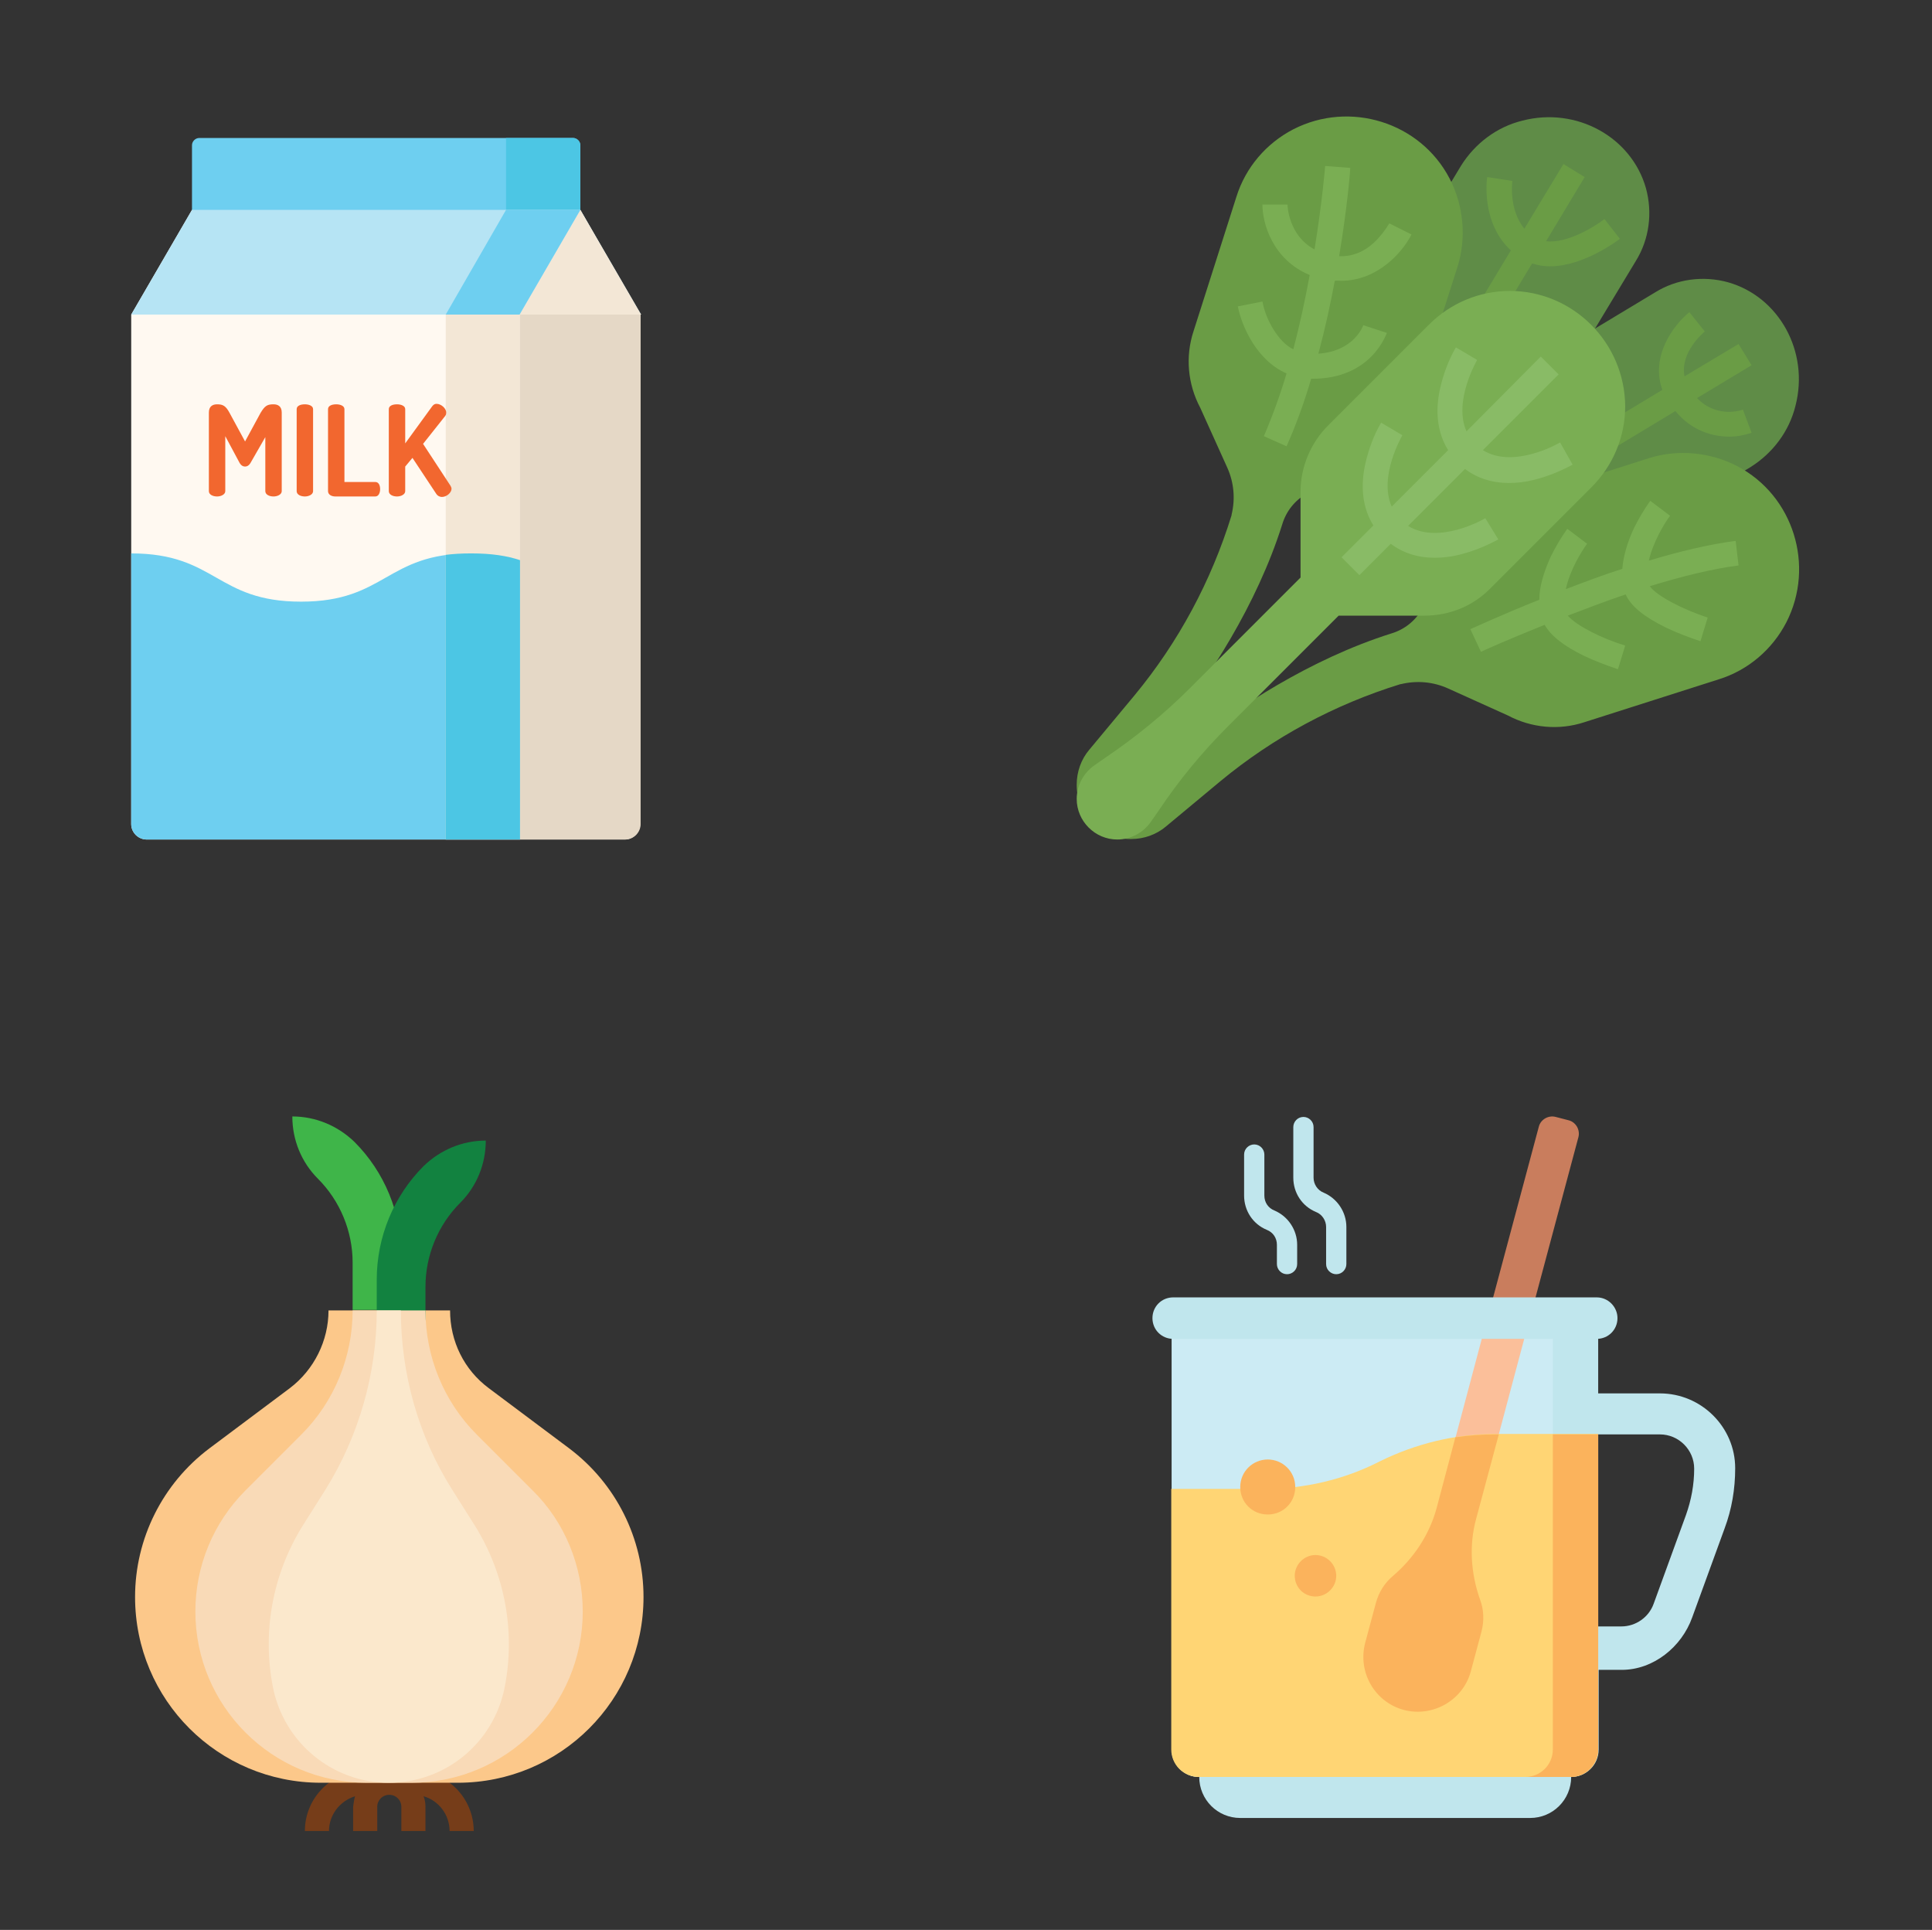 <?xml version="1.0" encoding="utf-8"?>
<!-- Generator: Adobe Illustrator 24.1.3, SVG Export Plug-In . SVG Version: 6.00 Build 0)  -->
<svg version="1.1" id="Layer_1" xmlns="http://www.w3.org/2000/svg" xmlns:xlink="http://www.w3.org/1999/xlink" x="0px" y="0px"
	 viewBox="0 0 400.5 400" style="enable-background:new 0 0 400.5 400;" xml:space="preserve">
<rect x="0" y="0" width="400.5" height="400" fill="#333333" stroke="none"/>
<style type="text/css">
	.st0{fill:#763D19;}
	.st1{fill:#FCC88A;}
	.st2{fill:#3FB549;}
	.st3{fill:#128240;}
	.st4{fill:#F9DAB7;}
	.st5{fill:#FBE8CC;}
	.st6{fill:#5F8C47;}
	.st7{fill:#6A9C45;}
	.st8{fill:#7AAE53;}
	.st9{fill:#89BB66;}
	.st10{fill:#C97D5D;}
	.st11{fill:#C0E6ED;}
	.st12{fill:#CCEBF4;}
	.st13{fill:#FBBF9A;}
	.st14{fill:#FFD574;}
	.st15{fill:#FBB35C;}
	.st16{fill:#FFF9F1;}
	.st17{fill:#6ECFF0;}
	.st18{fill:#E5D8C6;}
	.st19{fill:#4CC6E4;}
	.st20{fill:#B6E4F4;}
	.st21{fill:#F3E7D6;}
	.st22{fill:#F2672F;}
</style>
<path class="st0" d="M85.7,367h-10c-6.9,0-12.5,5.6-12.5,12.5h5c0-3.3,2.2-6.2,5.4-7.2c-0.2,0.7-0.3,1.4-0.4,2.2v5h5v-5
	c0-1.4,1.1-2.5,2.5-2.5c1.4,0,2.5,1.1,2.5,2.5v5h5v-5c0-0.7-0.1-1.5-0.4-2.2c3.2,0.9,5.4,3.9,5.4,7.2h5
	C98.2,372.6,92.6,367,85.7,367z"/>
<path class="st1" d="M68.1,271.6c0,6.3-3,12.3-8,16.1l-16.7,12.5c-9.7,7.3-15.4,18.7-15.4,30.8c0,21.3,17.2,38.5,38.5,38.5l0,0h28.4
	c21.3,0,38.5-17.2,38.5-38.5l0,0c0-12.1-5.7-23.5-15.4-30.8l-16.7-12.5c-5.1-3.8-8-9.7-8-16.1H68.1z"/>
<path class="st2" d="M73.1,271.6v-9.9c0-6.5-2.6-12.8-7.2-17.4c-3.4-3.4-5.3-8-5.3-12.9c4.8,0,9.4,1.9,12.9,5.3
	c6.2,6.2,9.7,14.7,9.7,23.5v11.3H73.1z"/>
<path class="st3" d="M88.2,276.6v-9.9c0-6.5,2.6-12.8,7.2-17.4c3.4-3.4,5.3-8,5.3-12.9c-4.8,0-9.4,1.9-12.9,5.3
	c-6.2,6.2-9.7,14.7-9.7,23.5v11.3H88.2z"/>
<path class="st4" d="M120.8,334c0,19.6-15.9,35.5-35.5,35.5H76c-19.6,0-35.5-15.9-35.5-35.5c0-9.4,3.7-18.4,10.4-25.1l11.6-11.6
	c6.8-6.8,10.6-16.1,10.6-25.7h15.1c0,9.6,3.8,18.9,10.6,25.7l11.6,11.6C117.1,315.5,120.8,324.6,120.8,334z"/>
<path class="st5" d="M56.6,349.8c2.3,11.4,12.3,19.7,24,19.7c11.7,0,21.7-8.2,24-19.7c2.3-11.5,0.1-23.5-6.1-33.5l-4.8-7.6
	c-7-11.1-10.6-24-10.6-37.1h-5c0,13.1-3.7,26-10.6,37.1l-4.8,7.6C56.5,326.3,54.3,338.3,56.6,349.8z"/>
<g id="Flat">
	<path class="st6" d="M313.9,84.4l-5.5,21.3l20.2,5.7c4.4,1.3,9.2,0.6,13.1-1.8l21.2-12.8c4.6-2.9,8-7.4,9.3-12.7
		c2.9-11.2-3.4-22.6-14-25.6c-5.1-1.4-10.6-0.7-15.1,2.1L322,73.3C318,75.8,315,79.8,313.9,84.4L313.9,84.4z"/>
	<path class="st6" d="M315.3,83.2L294,88.8l-5.7-20.2c-1.3-4.4-0.6-9.2,1.8-13.1l12.8-21.2c2.9-4.6,7.4-8,12.7-9.3
		c11.2-2.9,22.6,3.4,25.6,14c1.4,5.1,0.7,10.6-2.1,15.1l-12.8,21.2C323.9,79.2,319.9,82.1,315.3,83.2z"/>
	<g>
		<path class="st7" d="M361.3,84.9c-3.4,1.1-7.1,0.2-9.5-2.4l11.3-6.8l-2.7-4.4l-11.2,6.7c-1-5,4-9.1,4.2-9.3l-3.2-4
			c-3.3,2.7-8.1,9.1-5.6,16.1L307,103.5l2.7,4.4l37.6-22.7c3.4,4.1,7.7,5.3,11.2,5.3c1.6,0,3.1-0.3,4.6-0.8L361.3,84.9z"/>
		<path class="st7" d="M321.3,55.2c7,0,14.1-5.4,14.5-5.7l-3.2-4.1c-2.2,1.7-7.8,5.1-12.1,4.6l8-13.3l-4.4-2.7L316,47.4
			c-3.3-4-2.5-9.8-2.5-9.9l-2.6-0.4l-2.6-0.4c-0.1,0.4-1.3,9.5,4.9,15.2l-21.4,35.5l4.4,2.7l21.4-35.5
			C318.8,55,320.1,55.2,321.3,55.2z"/>
		<path class="st7" d="M360.1,96.6c11.7,6.1,16.2,20.7,10.2,32.4c-2.9,5.6-7.9,9.9-14,11.8l-27.9,8.9c-5.2,1.7-10.9,1.2-15.8-1.4
			l-12.4-5.6c-3.1-1.4-6.5-1.7-9.8-0.9l-0.1,0c-13.6,4.2-26.3,11-37.3,20.1l-11.3,9.4c-2,1.7-4.6,2.6-7.2,2.6h-0.2
			c-3.3,0-6.5-1.5-8.6-4.1l7.8-6.3c0,0,0.3,1.2,13.2-9.1c9.6-7.7,24.9-17.8,41.7-23.1c2.7-0.8,5-2.6,6.4-5.1l7.1-12.1
			c2.5-4.9,6.9-8.6,12.2-10.3l27.9-8.9C347.9,93.1,354.5,93.7,360.1,96.6z"/>
		<path class="st7" d="M300.5,37c-6.1-11.7-20.7-16.2-32.4-10.2c-5.6,2.9-9.9,7.9-11.8,14l-8.9,27.9c-1.7,5.2-1.2,10.9,1.4,15.8
			l5.6,12.4c1.4,3.1,1.7,6.5,0.9,9.8l0,0.1c-4.2,13.6-11,26.3-20.1,37.3l-9.4,11.3c-1.7,2-2.6,4.6-2.6,7.2v0.2
			c0,3.3,1.5,6.5,4.1,8.6l6.3-7.8c0,0-1.2-0.3,9.1-13.2c7.7-9.6,17.8-24.9,23.1-41.7c0.8-2.7,2.6-5,5.1-6.4l12.1-7.1
			c4.9-2.5,8.6-6.9,10.3-12.2l8.9-27.9C304,49.2,303.4,42.6,300.5,37L300.5,37z"/>
	</g>
	<path class="st8" d="M278,58.2c7.6,0,12.8-6,14.6-9.6l-4.6-2.3c-0.9,1.5-2,2.9-3.3,4.1c-2.1,1.9-4.5,2.8-7.1,2.7
		c1.7-10.2,2.3-17.6,2.3-18.3l-5.2-0.4c0,0.2-0.6,7.4-2.2,17.3c-5.4-2.9-5.6-9-5.6-9.3l-2.6,0h-2.6c0,3.9,2.1,11.4,9.8,14.6
		c-0.9,4.9-2,10.1-3.4,15.4c-1.6-0.8-2.9-2.2-4.1-4.1c-1.1-1.8-1.9-3.7-2.3-5.8l-5.1,1c0.8,4.1,3.9,11.2,10.1,13.9
		c-1.3,4.4-2.9,8.8-4.7,13l4.7,2.1c2-4.5,3.7-9.2,5.1-14c0.1,0,0.2,0,0.3,0c12.1,0,15.2-9.1,15.4-9.5l-4.9-1.6
		c0,0.1-1.9,5.4-9.3,5.9c1.4-5.2,2.5-10.3,3.4-15.1C277.2,58.1,277.6,58.2,278,58.2z"/>
	<path class="st8" d="M313,60.3c-6.3,0-12.3,2.5-16.8,7l-20.9,20.9c-3.6,3.6-5.7,8.6-5.7,13.7v17.8l-23,23
		c-5.3,5.3-11.2,10.1-17.4,14.3l-2.3,1.6c-2.3,1.6-3.7,4.2-3.7,7c0,4.6,3.8,8.4,8.4,8.4c0,0,0,0,0,0c2.8,0,5.4-1.4,7-3.7l1.6-2.3
		c4.2-6.3,9-12.1,14.3-17.4l23-23h17.8c5.2,0,10.1-2,13.7-5.7l20.9-20.9c4.5-4.5,7-10.5,7-16.8C336.8,71,326.1,60.3,313,60.3
		L313,60.3z"/>
	<path class="st9" d="M323.4,91.7c-0.1,0.1-9.6,5.6-16,1.6l15.7-15.7l-3.7-3.7L304,89.4c-2.8-6.3,2.2-14.7,2.2-14.8l-2.2-1.3
		l-2.2-1.3c-1.5,2.6-2.5,5.3-3.2,8.2c-1.2,5.1-0.6,9.6,1.6,13.1l-11.7,11.7c-2.8-6.3,2.2-14.7,2.2-14.8l-2.2-1.3l-2.2-1.3
		c-1.5,2.6-2.5,5.3-3.2,8.2c-1.2,5.1-0.6,9.6,1.6,13.1l-6.6,6.6l3.7,3.7l6.5-6.5c2.5,1.9,5.6,2.9,9.1,2.9c1.7,0,3.4-0.2,5-0.6
		c2.9-0.7,5.6-1.8,8.2-3.2l-2.7-4.4c-0.1,0.1-9.6,5.6-16,1.6l11.8-11.8c2.5,1.9,5.6,2.9,9.1,2.9c1.7,0,3.4-0.2,5-0.6
		c2.9-0.7,5.6-1.8,8.2-3.2L323.4,91.7z"/>
	<path class="st8" d="M342,121.5c6.5-2,12.9-3.6,18.4-4.3l-0.6-5.1c-5.4,0.7-11.7,2.2-18,4.1c0.9-3.9,3.2-7.7,4.4-9.3l-4.1-3.1
		c-1.3,1.8-2.4,3.7-3.4,5.7c-1.4,3-2.2,5.9-2.4,8.4c-4.1,1.3-8,2.8-11.7,4.2c0.8-3.9,3.3-7.9,4.4-9.4l-4.1-3.1
		c-1.3,1.8-2.4,3.7-3.4,5.7c-1.5,3.3-2.4,6.3-2.4,9c-8,3.2-13.8,5.9-14.3,6.1l2.2,4.7c0.1-0.1,5.5-2.5,13.2-5.6
		c1.3,2.3,4,4.4,8.1,6.4c2.3,1.1,4.7,2,7.1,2.8l1.5-4.9c-4.7-1.4-10.1-4.1-11.9-6.2c3.7-1.4,7.8-3,12-4.4c1.1,2.5,3.9,4.7,8.4,6.9
		c2.3,1.1,4.7,2,7.1,2.8l1.5-4.9C349.1,126.4,343.5,123.6,342,121.5L342,121.5z"/>
</g>
<path class="st10" d="M297.8,312.7l21.2-79.2c0.4-1.5,2-2.4,3.5-2l2.7,0.7c1.5,0.4,2.4,2,2,3.5L306,314.9
	c-1.5,5.5-1.1,11.3,0.8,16.7c0.7,2.1,0.9,4.4,0.3,6.7l-2.2,8.2c-1.6,6.1-7.8,9.7-13.9,8l0,0c-6-1.6-9.6-7.9-8-13.9l2.2-8.2
	c0.6-2.3,1.9-4.2,3.6-5.7C293.1,323,296.3,318.2,297.8,312.7z"/>
<path class="st11" d="M344.1,288.8h-12.8v-14.8h-88.4v88.6c0,3.1,2.5,5.7,5.7,5.7c0,4.7,3.8,8.5,8.5,8.5h60.1c4.7,0,8.5-3.8,8.5-8.5
	c3.1,0,5.7-2.5,5.7-5.7v-16.5h4.8c6.5,0,12.4-4.7,14.6-10.9l6.7-18.4c1.5-4,2.2-8.2,2.2-12.5C359.7,295.8,352.7,288.8,344.1,288.8z
	 M349.5,314l-6.7,18.4c-1,2.8-3.7,4.7-6.7,4.7h-4.8v-39.8h12.8c3.9,0,7.1,3.2,7.1,7.1C351.2,307.7,350.6,310.9,349.5,314z"/>
<path class="st12" d="M316.2,368.3h-67.6c-3.1,0-5.7-2.5-5.7-5.7v-88.6h79v88.6C321.9,365.8,319.4,368.3,316.2,368.3z"/>
<path class="st13" d="M306,314.9c-1.5,5.5-1.1,11.3,0.8,16.7c0.7,2.1,0.9,4.4,0.3,6.7l-2.2,8.2c-1.6,6.1-7.8,9.7-13.9,8l0,0
	c-6-1.6-9.6-7.9-8-13.9l2.2-8.2c0.6-2.3,1.9-4.2,3.6-5.7c4.3-3.7,7.6-8.5,9-14l10.3-38.7h8.8L306,314.9z"/>
<g>
	<path class="st11" d="M268.9,258v4c0,1.2-1,2.1-2.1,2.1c-1.2,0-2.1-1-2.1-2.1v-4c0-1.4-0.8-2.6-2.1-3.1c-2.9-1.2-4.7-4-4.7-7.1
		v-8.5c0-1.2,1-2.1,2.1-2.1c1.2,0,2.1,1,2.1,2.1v8.5c0,1.4,0.8,2.6,2.1,3.1C267,252.1,268.9,254.9,268.9,258z M274.4,247.2
		c-1.3-0.5-2.1-1.8-2.1-3.1v-10.5c0-1.2-1-2.1-2.1-2.1c-1.2,0-2.1,1-2.1,2.1v10.5c0,3.1,1.8,5.9,4.7,7.1c1.3,0.5,2.1,1.8,2.1,3.1
		v7.7c0,1.2,1,2.1,2.1,2.1c1.2,0,2.1-1,2.1-2.1v-7.7C279.1,251.2,277.2,248.4,274.4,247.2z"/>
	<path class="st11" d="M335.3,273.2L335.3,273.2c0,2.4-1.9,4.3-4.3,4.3h-87.8c-2.4,0-4.3-1.9-4.3-4.3l0,0c0-2.4,1.9-4.3,4.3-4.3H331
		C333.4,268.9,335.3,270.9,335.3,273.2z"/>
</g>
<path class="st14" d="M331.3,297.3v65.3c0,3.1-2.5,5.7-5.7,5.7h-77.1c-3.1,0-5.7-2.5-5.7-5.7v-54H262c8.3,0,16.6-1.9,24-5.7l0,0
	c7.5-3.7,15.7-5.7,24-5.7H331.3z"/>
<path class="st15" d="M331.3,297.3v65.3c0,3.1-2.5,5.7-5.7,5.7h-9.4c3.1,0,5.7-2.5,5.7-5.7v-65.3H331.3z M310.7,297.3H310
	c-2.8,0-5.5,0.2-8.3,0.6l-3.9,14.7c-1.5,5.5-4.7,10.3-9,14c-1.7,1.4-3,3.4-3.6,5.7l-2.2,8.2c-1.6,6.1,2,12.3,8,13.9
	c6,1.6,12.3-2,13.9-8l2.2-8.2c0.6-2.3,0.5-4.6-0.3-6.7c-1.9-5.4-2.3-11.2-0.8-16.7L310.7,297.3z M262.8,302.5
	c-3.1,0-5.7,2.5-5.7,5.7s2.5,5.7,5.7,5.7s5.7-2.5,5.7-5.7S265.9,302.5,262.8,302.5z M272.7,322.3c-2.3,0-4.3,1.9-4.3,4.3
	s1.9,4.3,4.3,4.3c2.3,0,4.3-1.9,4.3-4.3S275,322.3,272.7,322.3z"/>
<path class="st16" d="M120.3,43.5H39.8L27.2,65.2l0,0v105.6c0,1.8,1.5,3.2,3.2,3.2h99.1c1.8,0,3.2-1.5,3.2-3.2V65.2L120.3,43.5z"/>
<path class="st17" d="M107.7,116.1c-2.7-0.9-5.9-1.4-10.1-1.4c-17.6,0-17.6,10-35.2,10c-17.6,0-17.6-10-35.2-10v56.1
	c0,1.8,1.5,3.2,3.2,3.2h77.3L107.7,116.1L107.7,116.1z"/>
<path class="st18" d="M107.7,65.2V174h21.9c1.8,0,3.2-1.5,3.2-3.2V65.2H107.7z"/>
<path class="st17" d="M118.8,28.6H41.3c-0.8,0-1.5,0.7-1.5,1.5v24.3h80.5V30.1C120.3,29.3,119.6,28.6,118.8,28.6z"/>
<path class="st19" d="M118.8,28.6h-13.9v25.8h15.4V30.1C120.3,29.3,119.6,28.6,118.8,28.6z"/>
<polygon class="st20" points="120.3,43.5 39.8,43.5 27.2,65.2 132.9,65.2 "/>
<g>
	<polygon class="st21" points="132.9,65.2 120.3,43.5 107.7,65.2 	"/>
	<rect x="92.4" y="65.2" class="st21" width="15.4" height="108.8"/>
</g>
<path class="st19" d="M92.4,174h15.4v-57.9c-2.7-0.9-5.9-1.4-10.1-1.4c-2,0-3.7,0.1-5.3,0.3L92.4,174L92.4,174z"/>
<polygon class="st17" points="104.9,43.5 92.4,65.2 107.7,65.2 120.3,43.5 "/>
<g>
	<path class="st22" d="M51.9,96c-0.3,0.5-0.7,0.7-1.1,0.7c-0.4,0-0.8-0.2-1.1-0.7l-3-5.6v11.4c0,0.7-0.9,1.1-1.7,1.1
		c-0.9,0-1.7-0.4-1.7-1.1V85.5c0-1.3,0.8-1.7,1.7-1.7c1.2,0,1.8,0.3,2.6,1.8l3.2,5.9l3.2-5.9c0.9-1.5,1.4-1.8,2.7-1.8
		c0.9,0,1.7,0.4,1.7,1.7v16.3c0,0.7-0.9,1.1-1.7,1.1c-0.9,0-1.7-0.4-1.7-1.1V90.6L51.9,96z"/>
	<path class="st22" d="M61.5,84.8c0-0.7,0.8-1,1.7-1c0.8,0,1.7,0.3,1.7,1v17c0,0.7-0.9,1.1-1.7,1.1c-0.9,0-1.7-0.4-1.7-1.1V84.8z"/>
	<path class="st22" d="M69.5,102.9c-0.8,0-1.5-0.4-1.5-1.1v-17c0-0.7,0.8-1,1.7-1c0.8,0,1.7,0.3,1.7,1v15.1h6.4c0.7,0,1,0.7,1,1.5
		c0,0.7-0.3,1.5-1,1.5L69.5,102.9L69.5,102.9z"/>
	<path class="st22" d="M80.6,84.8c0-0.7,0.8-1,1.7-1c0.8,0,1.7,0.3,1.7,1v7.1l5.6-7.7c0.3-0.4,0.6-0.5,0.9-0.5c0.9,0,2,0.9,2,1.8
		c0,0.2,0,0.4-0.2,0.7L87.7,92l5.7,8.7c0.1,0.2,0.2,0.4,0.2,0.6c0,0.8-1,1.7-2,1.7c-0.4,0-0.9-0.2-1.2-0.7l-4.9-7.4L84,96.7v5.1
		c0,0.7-0.9,1.1-1.7,1.1c-0.9,0-1.7-0.4-1.7-1.1L80.6,84.8L80.6,84.8L80.6,84.8z"/>
</g>
</svg>
